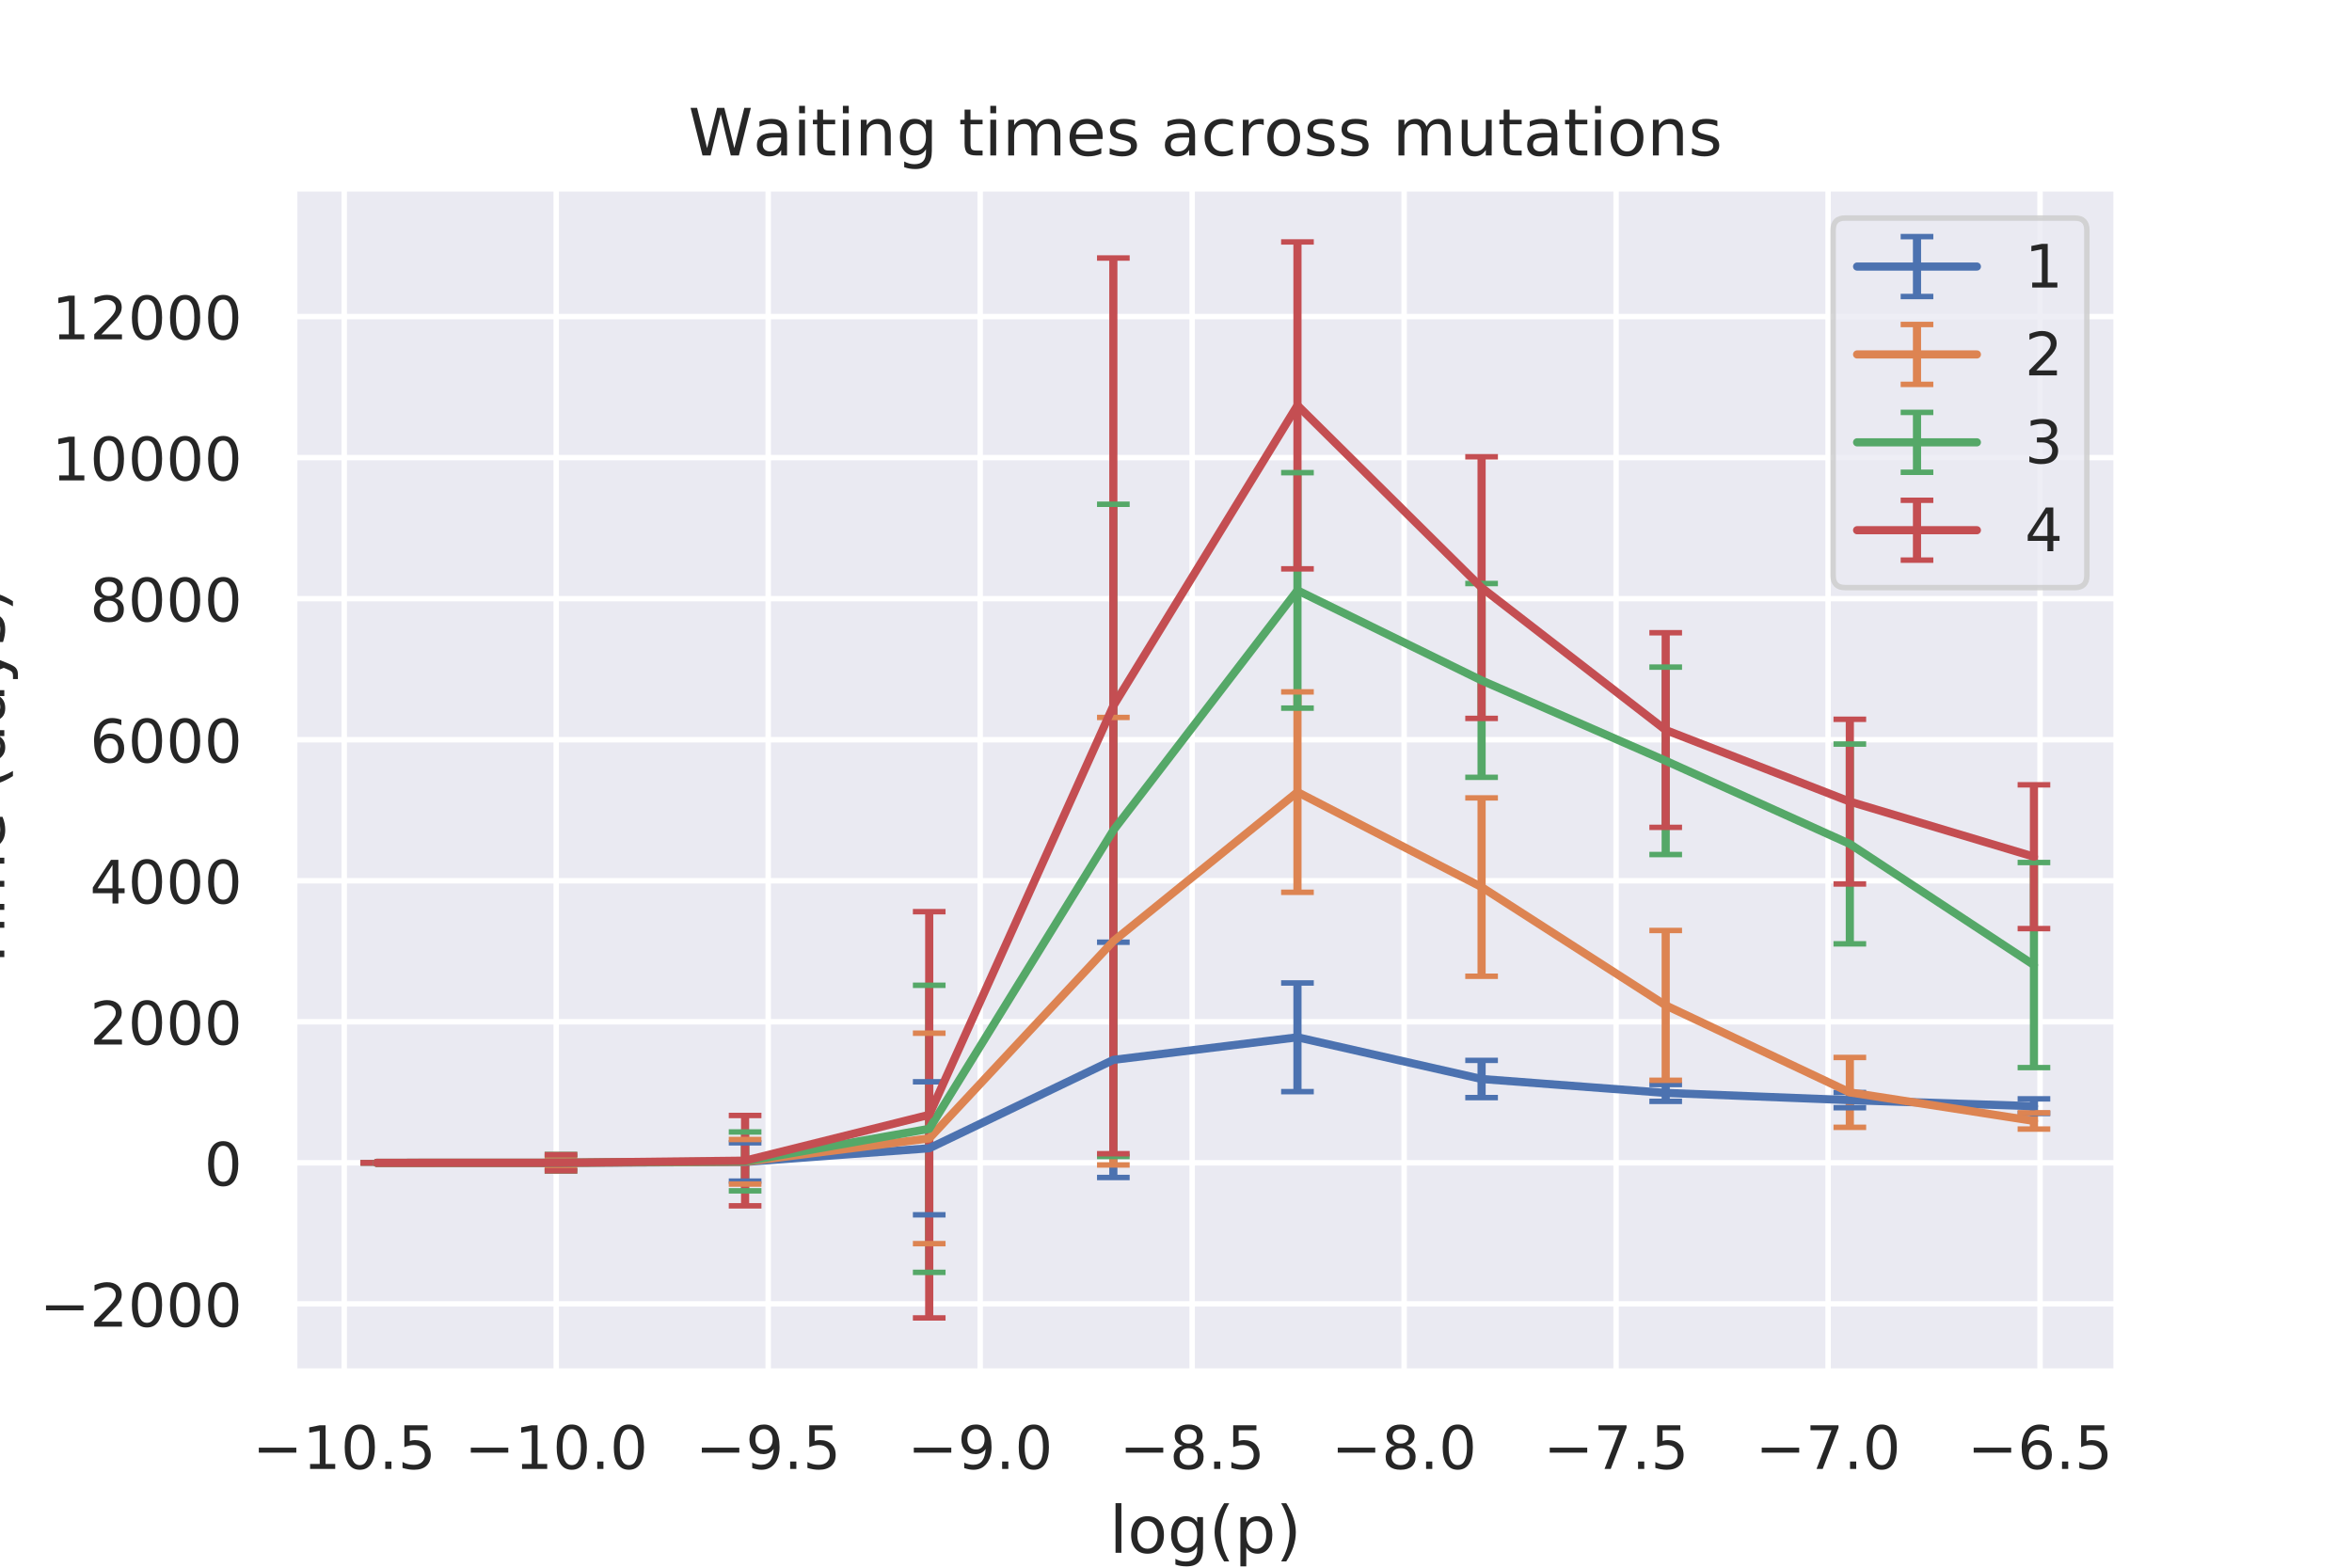 <?xml version="1.0" encoding="utf-8" standalone="no"?>
<!DOCTYPE svg PUBLIC "-//W3C//DTD SVG 1.1//EN"
  "http://www.w3.org/Graphics/SVG/1.1/DTD/svg11.dtd">
<!-- Created with matplotlib (http://matplotlib.org/) -->
<svg height="288pt" version="1.1" viewBox="0 0 432 288" width="432pt" xmlns="http://www.w3.org/2000/svg" xmlns:xlink="http://www.w3.org/1999/xlink">
 <defs>
  <style type="text/css">
*{stroke-linecap:butt;stroke-linejoin:round;}
  </style>
 </defs>
 <g id="figure_1">
  <g id="patch_1">
   <path d="M 0 288 
L 432 288 
L 432 0 
L 0 0 
z
" style="fill:#ffffff;"/>
  </g>
  <g id="axes_1">
   <g id="patch_2">
    <path d="M 54 252 
L 388.8 252 
L 388.8 34.56 
L 54 34.56 
z
" style="fill:#eaeaf2;"/>
   </g>
   <g id="matplotlib.axis_1">
    <g id="xtick_1">
     <g id="line2d_1">
      <path clip-path="url(#p6b7efcf400)" d="M 63.228 252 
L 63.228 34.56 
" style="fill:none;stroke:#ffffff;stroke-linecap:round;"/>
     </g>
     <g id="text_1">
      <!-- −10.5 -->
      <defs>
       <path d="M 10.594 35.5 
L 73.188 35.5 
L 73.188 27.203 
L 10.594 27.203 
z
" id="DejaVuSans-2212"/>
       <path d="M 12.406 8.297 
L 28.516 8.297 
L 28.516 63.922 
L 10.984 60.406 
L 10.984 69.391 
L 28.422 72.906 
L 38.281 72.906 
L 38.281 8.297 
L 54.391 8.297 
L 54.391 0 
L 12.406 0 
z
" id="DejaVuSans-31"/>
       <path d="M 31.781 66.406 
Q 24.172 66.406 20.328 58.906 
Q 16.5 51.422 16.5 36.375 
Q 16.5 21.391 20.328 13.891 
Q 24.172 6.391 31.781 6.391 
Q 39.453 6.391 43.281 13.891 
Q 47.125 21.391 47.125 36.375 
Q 47.125 51.422 43.281 58.906 
Q 39.453 66.406 31.781 66.406 
z
M 31.781 74.219 
Q 44.047 74.219 50.516 64.516 
Q 56.984 54.828 56.984 36.375 
Q 56.984 17.969 50.516 8.266 
Q 44.047 -1.422 31.781 -1.422 
Q 19.531 -1.422 13.062 8.266 
Q 6.594 17.969 6.594 36.375 
Q 6.594 54.828 13.062 64.516 
Q 19.531 74.219 31.781 74.219 
z
" id="DejaVuSans-30"/>
       <path d="M 10.688 12.406 
L 21 12.406 
L 21 0 
L 10.688 0 
z
" id="DejaVuSans-2e"/>
       <path d="M 10.797 72.906 
L 49.516 72.906 
L 49.516 64.594 
L 19.828 64.594 
L 19.828 46.734 
Q 21.969 47.469 24.109 47.828 
Q 26.266 48.188 28.422 48.188 
Q 40.625 48.188 47.75 41.5 
Q 54.891 34.812 54.891 23.391 
Q 54.891 11.625 47.562 5.094 
Q 40.234 -1.422 26.906 -1.422 
Q 22.312 -1.422 17.547 -0.641 
Q 12.797 0.141 7.719 1.703 
L 7.719 11.625 
Q 12.109 9.234 16.797 8.062 
Q 21.484 6.891 26.703 6.891 
Q 35.156 6.891 40.078 11.328 
Q 45.016 15.766 45.016 23.391 
Q 45.016 31 40.078 35.438 
Q 35.156 39.891 26.703 39.891 
Q 22.75 39.891 18.812 39.016 
Q 14.891 38.141 10.797 36.281 
z
" id="DejaVuSans-35"/>
      </defs>
      <g style="fill:#262626;" transform="translate(46.373 269.858)scale(0.11 -0.11)">
       <use xlink:href="#DejaVuSans-2212"/>
       <use x="83.789" xlink:href="#DejaVuSans-31"/>
       <use x="147.412" xlink:href="#DejaVuSans-30"/>
       <use x="211.035" xlink:href="#DejaVuSans-2e"/>
       <use x="242.822" xlink:href="#DejaVuSans-35"/>
      </g>
     </g>
    </g>
    <g id="xtick_2">
     <g id="line2d_2">
      <path clip-path="url(#p6b7efcf400)" d="M 102.162 252 
L 102.162 34.56 
" style="fill:none;stroke:#ffffff;stroke-linecap:round;"/>
     </g>
     <g id="text_2">
      <!-- −10.0 -->
      <g style="fill:#262626;" transform="translate(85.307 269.858)scale(0.11 -0.11)">
       <use xlink:href="#DejaVuSans-2212"/>
       <use x="83.789" xlink:href="#DejaVuSans-31"/>
       <use x="147.412" xlink:href="#DejaVuSans-30"/>
       <use x="211.035" xlink:href="#DejaVuSans-2e"/>
       <use x="242.822" xlink:href="#DejaVuSans-30"/>
      </g>
     </g>
    </g>
    <g id="xtick_3">
     <g id="line2d_3">
      <path clip-path="url(#p6b7efcf400)" d="M 141.097 252 
L 141.097 34.56 
" style="fill:none;stroke:#ffffff;stroke-linecap:round;"/>
     </g>
     <g id="text_3">
      <!-- −9.5 -->
      <defs>
       <path d="M 10.984 1.516 
L 10.984 10.5 
Q 14.703 8.734 18.5 7.812 
Q 22.312 6.891 25.984 6.891 
Q 35.75 6.891 40.891 13.453 
Q 46.047 20.016 46.781 33.406 
Q 43.953 29.203 39.594 26.953 
Q 35.25 24.703 29.984 24.703 
Q 19.047 24.703 12.672 31.312 
Q 6.297 37.938 6.297 49.422 
Q 6.297 60.641 12.938 67.422 
Q 19.578 74.219 30.609 74.219 
Q 43.266 74.219 49.922 64.516 
Q 56.594 54.828 56.594 36.375 
Q 56.594 19.141 48.406 8.859 
Q 40.234 -1.422 26.422 -1.422 
Q 22.703 -1.422 18.891 -0.688 
Q 15.094 0.047 10.984 1.516 
z
M 30.609 32.422 
Q 37.25 32.422 41.125 36.953 
Q 45.016 41.5 45.016 49.422 
Q 45.016 57.281 41.125 61.844 
Q 37.25 66.406 30.609 66.406 
Q 23.969 66.406 20.094 61.844 
Q 16.219 57.281 16.219 49.422 
Q 16.219 41.5 20.094 36.953 
Q 23.969 32.422 30.609 32.422 
z
" id="DejaVuSans-39"/>
      </defs>
      <g style="fill:#262626;" transform="translate(127.741 269.858)scale(0.11 -0.11)">
       <use xlink:href="#DejaVuSans-2212"/>
       <use x="83.789" xlink:href="#DejaVuSans-39"/>
       <use x="147.412" xlink:href="#DejaVuSans-2e"/>
       <use x="179.199" xlink:href="#DejaVuSans-35"/>
      </g>
     </g>
    </g>
    <g id="xtick_4">
     <g id="line2d_4">
      <path clip-path="url(#p6b7efcf400)" d="M 180.031 252 
L 180.031 34.56 
" style="fill:none;stroke:#ffffff;stroke-linecap:round;"/>
     </g>
     <g id="text_4">
      <!-- −9.0 -->
      <g style="fill:#262626;" transform="translate(166.676 269.858)scale(0.11 -0.11)">
       <use xlink:href="#DejaVuSans-2212"/>
       <use x="83.789" xlink:href="#DejaVuSans-39"/>
       <use x="147.412" xlink:href="#DejaVuSans-2e"/>
       <use x="179.199" xlink:href="#DejaVuSans-30"/>
      </g>
     </g>
    </g>
    <g id="xtick_5">
     <g id="line2d_5">
      <path clip-path="url(#p6b7efcf400)" d="M 218.966 252 
L 218.966 34.56 
" style="fill:none;stroke:#ffffff;stroke-linecap:round;"/>
     </g>
     <g id="text_5">
      <!-- −8.5 -->
      <defs>
       <path d="M 31.781 34.625 
Q 24.75 34.625 20.719 30.859 
Q 16.703 27.094 16.703 20.516 
Q 16.703 13.922 20.719 10.156 
Q 24.75 6.391 31.781 6.391 
Q 38.812 6.391 42.859 10.172 
Q 46.922 13.969 46.922 20.516 
Q 46.922 27.094 42.891 30.859 
Q 38.875 34.625 31.781 34.625 
z
M 21.922 38.812 
Q 15.578 40.375 12.031 44.719 
Q 8.5 49.078 8.5 55.328 
Q 8.5 64.062 14.719 69.141 
Q 20.953 74.219 31.781 74.219 
Q 42.672 74.219 48.875 69.141 
Q 55.078 64.062 55.078 55.328 
Q 55.078 49.078 51.531 44.719 
Q 48 40.375 41.703 38.812 
Q 48.828 37.156 52.797 32.312 
Q 56.781 27.484 56.781 20.516 
Q 56.781 9.906 50.312 4.234 
Q 43.844 -1.422 31.781 -1.422 
Q 19.734 -1.422 13.25 4.234 
Q 6.781 9.906 6.781 20.516 
Q 6.781 27.484 10.781 32.312 
Q 14.797 37.156 21.922 38.812 
z
M 18.312 54.391 
Q 18.312 48.734 21.844 45.562 
Q 25.391 42.391 31.781 42.391 
Q 38.141 42.391 41.719 45.562 
Q 45.312 48.734 45.312 54.391 
Q 45.312 60.062 41.719 63.234 
Q 38.141 66.406 31.781 66.406 
Q 25.391 66.406 21.844 63.234 
Q 18.312 60.062 18.312 54.391 
z
" id="DejaVuSans-38"/>
      </defs>
      <g style="fill:#262626;" transform="translate(205.61 269.858)scale(0.11 -0.11)">
       <use xlink:href="#DejaVuSans-2212"/>
       <use x="83.789" xlink:href="#DejaVuSans-38"/>
       <use x="147.412" xlink:href="#DejaVuSans-2e"/>
       <use x="179.199" xlink:href="#DejaVuSans-35"/>
      </g>
     </g>
    </g>
    <g id="xtick_6">
     <g id="line2d_6">
      <path clip-path="url(#p6b7efcf400)" d="M 257.901 252 
L 257.901 34.56 
" style="fill:none;stroke:#ffffff;stroke-linecap:round;"/>
     </g>
     <g id="text_6">
      <!-- −8.0 -->
      <g style="fill:#262626;" transform="translate(244.545 269.858)scale(0.11 -0.11)">
       <use xlink:href="#DejaVuSans-2212"/>
       <use x="83.789" xlink:href="#DejaVuSans-38"/>
       <use x="147.412" xlink:href="#DejaVuSans-2e"/>
       <use x="179.199" xlink:href="#DejaVuSans-30"/>
      </g>
     </g>
    </g>
    <g id="xtick_7">
     <g id="line2d_7">
      <path clip-path="url(#p6b7efcf400)" d="M 296.835 252 
L 296.835 34.56 
" style="fill:none;stroke:#ffffff;stroke-linecap:round;"/>
     </g>
     <g id="text_7">
      <!-- −7.5 -->
      <defs>
       <path d="M 8.203 72.906 
L 55.078 72.906 
L 55.078 68.703 
L 28.609 0 
L 18.312 0 
L 43.219 64.594 
L 8.203 64.594 
z
" id="DejaVuSans-37"/>
      </defs>
      <g style="fill:#262626;" transform="translate(283.48 269.858)scale(0.11 -0.11)">
       <use xlink:href="#DejaVuSans-2212"/>
       <use x="83.789" xlink:href="#DejaVuSans-37"/>
       <use x="147.412" xlink:href="#DejaVuSans-2e"/>
       <use x="179.199" xlink:href="#DejaVuSans-35"/>
      </g>
     </g>
    </g>
    <g id="xtick_8">
     <g id="line2d_8">
      <path clip-path="url(#p6b7efcf400)" d="M 335.77 252 
L 335.77 34.56 
" style="fill:none;stroke:#ffffff;stroke-linecap:round;"/>
     </g>
     <g id="text_8">
      <!-- −7.0 -->
      <g style="fill:#262626;" transform="translate(322.414 269.858)scale(0.11 -0.11)">
       <use xlink:href="#DejaVuSans-2212"/>
       <use x="83.789" xlink:href="#DejaVuSans-37"/>
       <use x="147.412" xlink:href="#DejaVuSans-2e"/>
       <use x="179.199" xlink:href="#DejaVuSans-30"/>
      </g>
     </g>
    </g>
    <g id="xtick_9">
     <g id="line2d_9">
      <path clip-path="url(#p6b7efcf400)" d="M 374.704 252 
L 374.704 34.56 
" style="fill:none;stroke:#ffffff;stroke-linecap:round;"/>
     </g>
     <g id="text_9">
      <!-- −6.5 -->
      <defs>
       <path d="M 33.016 40.375 
Q 26.375 40.375 22.484 35.828 
Q 18.609 31.297 18.609 23.391 
Q 18.609 15.531 22.484 10.953 
Q 26.375 6.391 33.016 6.391 
Q 39.656 6.391 43.531 10.953 
Q 47.406 15.531 47.406 23.391 
Q 47.406 31.297 43.531 35.828 
Q 39.656 40.375 33.016 40.375 
z
M 52.594 71.297 
L 52.594 62.312 
Q 48.875 64.062 45.094 64.984 
Q 41.312 65.922 37.594 65.922 
Q 27.828 65.922 22.672 59.328 
Q 17.531 52.734 16.797 39.406 
Q 19.672 43.656 24.016 45.922 
Q 28.375 48.188 33.594 48.188 
Q 44.578 48.188 50.953 41.516 
Q 57.328 34.859 57.328 23.391 
Q 57.328 12.156 50.688 5.359 
Q 44.047 -1.422 33.016 -1.422 
Q 20.359 -1.422 13.672 8.266 
Q 6.984 17.969 6.984 36.375 
Q 6.984 53.656 15.188 63.938 
Q 23.391 74.219 37.203 74.219 
Q 40.922 74.219 44.703 73.484 
Q 48.484 72.75 52.594 71.297 
z
" id="DejaVuSans-36"/>
      </defs>
      <g style="fill:#262626;" transform="translate(361.349 269.858)scale(0.11 -0.11)">
       <use xlink:href="#DejaVuSans-2212"/>
       <use x="83.789" xlink:href="#DejaVuSans-36"/>
       <use x="147.412" xlink:href="#DejaVuSans-2e"/>
       <use x="179.199" xlink:href="#DejaVuSans-35"/>
      </g>
     </g>
    </g>
    <g id="text_10">
     <!-- log(p) -->
     <defs>
      <path d="M 9.422 75.984 
L 18.406 75.984 
L 18.406 0 
L 9.422 0 
z
" id="DejaVuSans-6c"/>
      <path d="M 30.609 48.391 
Q 23.391 48.391 19.188 42.75 
Q 14.984 37.109 14.984 27.297 
Q 14.984 17.484 19.156 11.844 
Q 23.344 6.203 30.609 6.203 
Q 37.797 6.203 41.984 11.859 
Q 46.188 17.531 46.188 27.297 
Q 46.188 37.016 41.984 42.703 
Q 37.797 48.391 30.609 48.391 
z
M 30.609 56 
Q 42.328 56 49.016 48.375 
Q 55.719 40.766 55.719 27.297 
Q 55.719 13.875 49.016 6.219 
Q 42.328 -1.422 30.609 -1.422 
Q 18.844 -1.422 12.172 6.219 
Q 5.516 13.875 5.516 27.297 
Q 5.516 40.766 12.172 48.375 
Q 18.844 56 30.609 56 
z
" id="DejaVuSans-6f"/>
      <path d="M 45.406 27.984 
Q 45.406 37.75 41.375 43.109 
Q 37.359 48.484 30.078 48.484 
Q 22.859 48.484 18.828 43.109 
Q 14.797 37.75 14.797 27.984 
Q 14.797 18.266 18.828 12.891 
Q 22.859 7.516 30.078 7.516 
Q 37.359 7.516 41.375 12.891 
Q 45.406 18.266 45.406 27.984 
z
M 54.391 6.781 
Q 54.391 -7.172 48.188 -13.984 
Q 42 -20.797 29.203 -20.797 
Q 24.469 -20.797 20.266 -20.094 
Q 16.062 -19.391 12.109 -17.922 
L 12.109 -9.188 
Q 16.062 -11.328 19.922 -12.344 
Q 23.781 -13.375 27.781 -13.375 
Q 36.625 -13.375 41.016 -8.766 
Q 45.406 -4.156 45.406 5.172 
L 45.406 9.625 
Q 42.625 4.781 38.281 2.391 
Q 33.938 0 27.875 0 
Q 17.828 0 11.672 7.656 
Q 5.516 15.328 5.516 27.984 
Q 5.516 40.672 11.672 48.328 
Q 17.828 56 27.875 56 
Q 33.938 56 38.281 53.609 
Q 42.625 51.219 45.406 46.391 
L 45.406 54.688 
L 54.391 54.688 
z
" id="DejaVuSans-67"/>
      <path d="M 31 75.875 
Q 24.469 64.656 21.281 53.656 
Q 18.109 42.672 18.109 31.391 
Q 18.109 20.125 21.312 9.062 
Q 24.516 -2 31 -13.188 
L 23.188 -13.188 
Q 15.875 -1.703 12.234 9.375 
Q 8.594 20.453 8.594 31.391 
Q 8.594 42.281 12.203 53.312 
Q 15.828 64.359 23.188 75.875 
z
" id="DejaVuSans-28"/>
      <path d="M 18.109 8.203 
L 18.109 -20.797 
L 9.078 -20.797 
L 9.078 54.688 
L 18.109 54.688 
L 18.109 46.391 
Q 20.953 51.266 25.266 53.625 
Q 29.594 56 35.594 56 
Q 45.562 56 51.781 48.094 
Q 58.016 40.188 58.016 27.297 
Q 58.016 14.406 51.781 6.484 
Q 45.562 -1.422 35.594 -1.422 
Q 29.594 -1.422 25.266 0.953 
Q 20.953 3.328 18.109 8.203 
z
M 48.688 27.297 
Q 48.688 37.203 44.609 42.844 
Q 40.531 48.484 33.406 48.484 
Q 26.266 48.484 22.188 42.844 
Q 18.109 37.203 18.109 27.297 
Q 18.109 17.391 22.188 11.75 
Q 26.266 6.109 33.406 6.109 
Q 40.531 6.109 44.609 11.75 
Q 48.688 17.391 48.688 27.297 
z
" id="DejaVuSans-70"/>
      <path d="M 8.016 75.875 
L 15.828 75.875 
Q 23.141 64.359 26.781 53.312 
Q 30.422 42.281 30.422 31.391 
Q 30.422 20.453 26.781 9.375 
Q 23.141 -1.703 15.828 -13.188 
L 8.016 -13.188 
Q 14.5 -2 17.703 9.062 
Q 20.906 20.125 20.906 31.391 
Q 20.906 42.672 17.703 53.656 
Q 14.5 64.656 8.016 75.875 
z
" id="DejaVuSans-29"/>
     </defs>
     <g style="fill:#262626;" transform="translate(203.762 285.264)scale(0.12 -0.12)">
      <use xlink:href="#DejaVuSans-6c"/>
      <use x="27.783" xlink:href="#DejaVuSans-6f"/>
      <use x="88.965" xlink:href="#DejaVuSans-67"/>
      <use x="152.441" xlink:href="#DejaVuSans-28"/>
      <use x="191.455" xlink:href="#DejaVuSans-70"/>
      <use x="254.932" xlink:href="#DejaVuSans-29"/>
     </g>
    </g>
   </g>
   <g id="matplotlib.axis_2">
    <g id="ytick_1">
     <g id="line2d_10">
      <path clip-path="url(#p6b7efcf400)" d="M 54 239.536 
L 388.8 239.536 
" style="fill:none;stroke:#ffffff;stroke-linecap:round;"/>
     </g>
     <g id="text_11">
      <!-- −2000 -->
      <defs>
       <path d="M 19.188 8.297 
L 53.609 8.297 
L 53.609 0 
L 7.328 0 
L 7.328 8.297 
Q 12.938 14.109 22.625 23.891 
Q 32.328 33.688 34.812 36.531 
Q 39.547 41.844 41.422 45.531 
Q 43.312 49.219 43.312 52.781 
Q 43.312 58.594 39.234 62.25 
Q 35.156 65.922 28.609 65.922 
Q 23.969 65.922 18.812 64.312 
Q 13.672 62.703 7.812 59.422 
L 7.812 69.391 
Q 13.766 71.781 18.938 73 
Q 24.125 74.219 28.422 74.219 
Q 39.75 74.219 46.484 68.547 
Q 53.219 62.891 53.219 53.422 
Q 53.219 48.922 51.531 44.891 
Q 49.859 40.875 45.406 35.406 
Q 44.188 33.984 37.641 27.219 
Q 31.109 20.453 19.188 8.297 
z
" id="DejaVuSans-32"/>
      </defs>
      <g style="fill:#262626;" transform="translate(7.287 243.715)scale(0.11 -0.11)">
       <use xlink:href="#DejaVuSans-2212"/>
       <use x="83.789" xlink:href="#DejaVuSans-32"/>
       <use x="147.412" xlink:href="#DejaVuSans-30"/>
       <use x="211.035" xlink:href="#DejaVuSans-30"/>
       <use x="274.658" xlink:href="#DejaVuSans-30"/>
      </g>
     </g>
    </g>
    <g id="ytick_2">
     <g id="line2d_11">
      <path clip-path="url(#p6b7efcf400)" d="M 54 213.625 
L 388.8 213.625 
" style="fill:none;stroke:#ffffff;stroke-linecap:round;"/>
     </g>
     <g id="text_12">
      <!-- 0 -->
      <g style="fill:#262626;" transform="translate(37.501 217.804)scale(0.11 -0.11)">
       <use xlink:href="#DejaVuSans-30"/>
      </g>
     </g>
    </g>
    <g id="ytick_3">
     <g id="line2d_12">
      <path clip-path="url(#p6b7efcf400)" d="M 54 187.714 
L 388.8 187.714 
" style="fill:none;stroke:#ffffff;stroke-linecap:round;"/>
     </g>
     <g id="text_13">
      <!-- 2000 -->
      <g style="fill:#262626;" transform="translate(16.505 191.893)scale(0.11 -0.11)">
       <use xlink:href="#DejaVuSans-32"/>
       <use x="63.623" xlink:href="#DejaVuSans-30"/>
       <use x="127.246" xlink:href="#DejaVuSans-30"/>
       <use x="190.869" xlink:href="#DejaVuSans-30"/>
      </g>
     </g>
    </g>
    <g id="ytick_4">
     <g id="line2d_13">
      <path clip-path="url(#p6b7efcf400)" d="M 54 161.803 
L 388.8 161.803 
" style="fill:none;stroke:#ffffff;stroke-linecap:round;"/>
     </g>
     <g id="text_14">
      <!-- 4000 -->
      <defs>
       <path d="M 37.797 64.312 
L 12.891 25.391 
L 37.797 25.391 
z
M 35.203 72.906 
L 47.609 72.906 
L 47.609 25.391 
L 58.016 25.391 
L 58.016 17.188 
L 47.609 17.188 
L 47.609 0 
L 37.797 0 
L 37.797 17.188 
L 4.891 17.188 
L 4.891 26.703 
z
" id="DejaVuSans-34"/>
      </defs>
      <g style="fill:#262626;" transform="translate(16.505 165.983)scale(0.11 -0.11)">
       <use xlink:href="#DejaVuSans-34"/>
       <use x="63.623" xlink:href="#DejaVuSans-30"/>
       <use x="127.246" xlink:href="#DejaVuSans-30"/>
       <use x="190.869" xlink:href="#DejaVuSans-30"/>
      </g>
     </g>
    </g>
    <g id="ytick_5">
     <g id="line2d_14">
      <path clip-path="url(#p6b7efcf400)" d="M 54 135.893 
L 388.8 135.893 
" style="fill:none;stroke:#ffffff;stroke-linecap:round;"/>
     </g>
     <g id="text_15">
      <!-- 6000 -->
      <g style="fill:#262626;" transform="translate(16.505 140.072)scale(0.11 -0.11)">
       <use xlink:href="#DejaVuSans-36"/>
       <use x="63.623" xlink:href="#DejaVuSans-30"/>
       <use x="127.246" xlink:href="#DejaVuSans-30"/>
       <use x="190.869" xlink:href="#DejaVuSans-30"/>
      </g>
     </g>
    </g>
    <g id="ytick_6">
     <g id="line2d_15">
      <path clip-path="url(#p6b7efcf400)" d="M 54 109.982 
L 388.8 109.982 
" style="fill:none;stroke:#ffffff;stroke-linecap:round;"/>
     </g>
     <g id="text_16">
      <!-- 8000 -->
      <g style="fill:#262626;" transform="translate(16.505 114.161)scale(0.11 -0.11)">
       <use xlink:href="#DejaVuSans-38"/>
       <use x="63.623" xlink:href="#DejaVuSans-30"/>
       <use x="127.246" xlink:href="#DejaVuSans-30"/>
       <use x="190.869" xlink:href="#DejaVuSans-30"/>
      </g>
     </g>
    </g>
    <g id="ytick_7">
     <g id="line2d_16">
      <path clip-path="url(#p6b7efcf400)" d="M 54 84.071 
L 388.8 84.071 
" style="fill:none;stroke:#ffffff;stroke-linecap:round;"/>
     </g>
     <g id="text_17">
      <!-- 10000 -->
      <g style="fill:#262626;" transform="translate(9.506 88.25)scale(0.11 -0.11)">
       <use xlink:href="#DejaVuSans-31"/>
       <use x="63.623" xlink:href="#DejaVuSans-30"/>
       <use x="127.246" xlink:href="#DejaVuSans-30"/>
       <use x="190.869" xlink:href="#DejaVuSans-30"/>
       <use x="254.492" xlink:href="#DejaVuSans-30"/>
      </g>
     </g>
    </g>
    <g id="ytick_8">
     <g id="line2d_17">
      <path clip-path="url(#p6b7efcf400)" d="M 54 58.16 
L 388.8 58.16 
" style="fill:none;stroke:#ffffff;stroke-linecap:round;"/>
     </g>
     <g id="text_18">
      <!-- 12000 -->
      <g style="fill:#262626;" transform="translate(9.506 62.339)scale(0.11 -0.11)">
       <use xlink:href="#DejaVuSans-31"/>
       <use x="63.623" xlink:href="#DejaVuSans-32"/>
       <use x="127.246" xlink:href="#DejaVuSans-30"/>
       <use x="190.869" xlink:href="#DejaVuSans-30"/>
       <use x="254.492" xlink:href="#DejaVuSans-30"/>
      </g>
     </g>
    </g>
    <g id="text_19">
     <!-- Time (days) -->
     <defs>
      <path d="M -0.297 72.906 
L 61.375 72.906 
L 61.375 64.594 
L 35.5 64.594 
L 35.5 0 
L 25.594 0 
L 25.594 64.594 
L -0.297 64.594 
z
" id="DejaVuSans-54"/>
      <path d="M 9.422 54.688 
L 18.406 54.688 
L 18.406 0 
L 9.422 0 
z
M 9.422 75.984 
L 18.406 75.984 
L 18.406 64.594 
L 9.422 64.594 
z
" id="DejaVuSans-69"/>
      <path d="M 52 44.188 
Q 55.375 50.25 60.062 53.125 
Q 64.75 56 71.094 56 
Q 79.641 56 84.281 50.016 
Q 88.922 44.047 88.922 33.016 
L 88.922 0 
L 79.891 0 
L 79.891 32.719 
Q 79.891 40.578 77.094 44.375 
Q 74.312 48.188 68.609 48.188 
Q 61.625 48.188 57.562 43.547 
Q 53.516 38.922 53.516 30.906 
L 53.516 0 
L 44.484 0 
L 44.484 32.719 
Q 44.484 40.625 41.703 44.406 
Q 38.922 48.188 33.109 48.188 
Q 26.219 48.188 22.156 43.531 
Q 18.109 38.875 18.109 30.906 
L 18.109 0 
L 9.078 0 
L 9.078 54.688 
L 18.109 54.688 
L 18.109 46.188 
Q 21.188 51.219 25.484 53.609 
Q 29.781 56 35.688 56 
Q 41.656 56 45.828 52.969 
Q 50 49.953 52 44.188 
z
" id="DejaVuSans-6d"/>
      <path d="M 56.203 29.594 
L 56.203 25.203 
L 14.891 25.203 
Q 15.484 15.922 20.484 11.062 
Q 25.484 6.203 34.422 6.203 
Q 39.594 6.203 44.453 7.469 
Q 49.312 8.734 54.109 11.281 
L 54.109 2.781 
Q 49.266 0.734 44.188 -0.344 
Q 39.109 -1.422 33.891 -1.422 
Q 20.797 -1.422 13.156 6.188 
Q 5.516 13.812 5.516 26.812 
Q 5.516 40.234 12.766 48.109 
Q 20.016 56 32.328 56 
Q 43.359 56 49.781 48.891 
Q 56.203 41.797 56.203 29.594 
z
M 47.219 32.234 
Q 47.125 39.594 43.094 43.984 
Q 39.062 48.391 32.422 48.391 
Q 24.906 48.391 20.391 44.141 
Q 15.875 39.891 15.188 32.172 
z
" id="DejaVuSans-65"/>
      <path id="DejaVuSans-20"/>
      <path d="M 45.406 46.391 
L 45.406 75.984 
L 54.391 75.984 
L 54.391 0 
L 45.406 0 
L 45.406 8.203 
Q 42.578 3.328 38.25 0.953 
Q 33.938 -1.422 27.875 -1.422 
Q 17.969 -1.422 11.734 6.484 
Q 5.516 14.406 5.516 27.297 
Q 5.516 40.188 11.734 48.094 
Q 17.969 56 27.875 56 
Q 33.938 56 38.25 53.625 
Q 42.578 51.266 45.406 46.391 
z
M 14.797 27.297 
Q 14.797 17.391 18.875 11.75 
Q 22.953 6.109 30.078 6.109 
Q 37.203 6.109 41.297 11.75 
Q 45.406 17.391 45.406 27.297 
Q 45.406 37.203 41.297 42.844 
Q 37.203 48.484 30.078 48.484 
Q 22.953 48.484 18.875 42.844 
Q 14.797 37.203 14.797 27.297 
z
" id="DejaVuSans-64"/>
      <path d="M 34.281 27.484 
Q 23.391 27.484 19.188 25 
Q 14.984 22.516 14.984 16.5 
Q 14.984 11.719 18.141 8.906 
Q 21.297 6.109 26.703 6.109 
Q 34.188 6.109 38.703 11.406 
Q 43.219 16.703 43.219 25.484 
L 43.219 27.484 
z
M 52.203 31.203 
L 52.203 0 
L 43.219 0 
L 43.219 8.297 
Q 40.141 3.328 35.547 0.953 
Q 30.953 -1.422 24.312 -1.422 
Q 15.922 -1.422 10.953 3.297 
Q 6 8.016 6 15.922 
Q 6 25.141 12.172 29.828 
Q 18.359 34.516 30.609 34.516 
L 43.219 34.516 
L 43.219 35.406 
Q 43.219 41.609 39.141 45 
Q 35.062 48.391 27.688 48.391 
Q 23 48.391 18.547 47.266 
Q 14.109 46.141 10.016 43.891 
L 10.016 52.203 
Q 14.938 54.109 19.578 55.047 
Q 24.219 56 28.609 56 
Q 40.484 56 46.344 49.844 
Q 52.203 43.703 52.203 31.203 
z
" id="DejaVuSans-61"/>
      <path d="M 32.172 -5.078 
Q 28.375 -14.844 24.75 -17.812 
Q 21.141 -20.797 15.094 -20.797 
L 7.906 -20.797 
L 7.906 -13.281 
L 13.188 -13.281 
Q 16.891 -13.281 18.938 -11.516 
Q 21 -9.766 23.484 -3.219 
L 25.094 0.875 
L 2.984 54.688 
L 12.5 54.688 
L 29.594 11.922 
L 46.688 54.688 
L 56.203 54.688 
z
" id="DejaVuSans-79"/>
      <path d="M 44.281 53.078 
L 44.281 44.578 
Q 40.484 46.531 36.375 47.5 
Q 32.281 48.484 27.875 48.484 
Q 21.188 48.484 17.844 46.438 
Q 14.5 44.391 14.5 40.281 
Q 14.5 37.156 16.891 35.375 
Q 19.281 33.594 26.516 31.984 
L 29.594 31.297 
Q 39.156 29.25 43.188 25.516 
Q 47.219 21.781 47.219 15.094 
Q 47.219 7.469 41.188 3.016 
Q 35.156 -1.422 24.609 -1.422 
Q 20.219 -1.422 15.453 -0.562 
Q 10.688 0.297 5.422 2 
L 5.422 11.281 
Q 10.406 8.688 15.234 7.391 
Q 20.062 6.109 24.812 6.109 
Q 31.156 6.109 34.562 8.281 
Q 37.984 10.453 37.984 14.406 
Q 37.984 18.062 35.516 20.016 
Q 33.062 21.969 24.703 23.781 
L 21.578 24.516 
Q 13.234 26.266 9.516 29.906 
Q 5.812 33.547 5.812 39.891 
Q 5.812 47.609 11.281 51.797 
Q 16.75 56 26.812 56 
Q 31.781 56 36.172 55.266 
Q 40.578 54.547 44.281 53.078 
z
" id="DejaVuSans-73"/>
     </defs>
     <g style="fill:#262626;" transform="translate(0.792 178.897)rotate(-90)scale(0.12 -0.12)">
      <use xlink:href="#DejaVuSans-54"/>
      <use x="61.037" xlink:href="#DejaVuSans-69"/>
      <use x="88.82" xlink:href="#DejaVuSans-6d"/>
      <use x="186.232" xlink:href="#DejaVuSans-65"/>
      <use x="247.756" xlink:href="#DejaVuSans-20"/>
      <use x="279.543" xlink:href="#DejaVuSans-28"/>
      <use x="318.557" xlink:href="#DejaVuSans-64"/>
      <use x="382.033" xlink:href="#DejaVuSans-61"/>
      <use x="443.312" xlink:href="#DejaVuSans-79"/>
      <use x="502.492" xlink:href="#DejaVuSans-73"/>
      <use x="554.592" xlink:href="#DejaVuSans-29"/>
     </g>
    </g>
   </g>
   <g id="LineCollection_1">
    <path clip-path="url(#p6b7efcf400)" d="M 69.218 213.625 
L 69.218 213.625 
" style="fill:none;stroke:#4c72b0;stroke-width:1.5;"/>
    <path clip-path="url(#p6b7efcf400)" d="M 103.036 213.87 
L 103.036 213.375 
" style="fill:none;stroke:#4c72b0;stroke-width:1.5;"/>
    <path clip-path="url(#p6b7efcf400)" d="M 136.855 216.982 
L 136.855 209.953 
" style="fill:none;stroke:#4c72b0;stroke-width:1.5;"/>
    <path clip-path="url(#p6b7efcf400)" d="M 170.673 223.167 
L 170.673 198.733 
" style="fill:none;stroke:#4c72b0;stroke-width:1.5;"/>
    <path clip-path="url(#p6b7efcf400)" d="M 204.491 216.321 
L 204.491 173.098 
" style="fill:none;stroke:#4c72b0;stroke-width:1.5;"/>
    <path clip-path="url(#p6b7efcf400)" d="M 238.309 200.542 
L 238.309 180.58 
" style="fill:none;stroke:#4c72b0;stroke-width:1.5;"/>
    <path clip-path="url(#p6b7efcf400)" d="M 272.127 201.645 
L 272.127 194.803 
" style="fill:none;stroke:#4c72b0;stroke-width:1.5;"/>
    <path clip-path="url(#p6b7efcf400)" d="M 305.945 202.328 
L 305.945 199.228 
" style="fill:none;stroke:#4c72b0;stroke-width:1.5;"/>
    <path clip-path="url(#p6b7efcf400)" d="M 339.764 203.498 
L 339.764 200.711 
" style="fill:none;stroke:#4c72b0;stroke-width:1.5;"/>
    <path clip-path="url(#p6b7efcf400)" d="M 373.582 204.557 
L 373.582 201.875 
" style="fill:none;stroke:#4c72b0;stroke-width:1.5;"/>
   </g>
   <g id="LineCollection_2">
    <path clip-path="url(#p6b7efcf400)" d="M 69.218 213.625 
L 69.218 213.625 
" style="fill:none;stroke:#dd8452;stroke-width:1.5;"/>
    <path clip-path="url(#p6b7efcf400)" d="M 103.036 214.733 
L 103.036 212.495 
" style="fill:none;stroke:#dd8452;stroke-width:1.5;"/>
    <path clip-path="url(#p6b7efcf400)" d="M 136.855 217.527 
L 136.855 209.333 
" style="fill:none;stroke:#dd8452;stroke-width:1.5;"/>
    <path clip-path="url(#p6b7efcf400)" d="M 170.673 228.466 
L 170.673 189.806 
" style="fill:none;stroke:#dd8452;stroke-width:1.5;"/>
    <path clip-path="url(#p6b7efcf400)" d="M 204.491 214.008 
L 204.491 131.801 
" style="fill:none;stroke:#dd8452;stroke-width:1.5;"/>
    <path clip-path="url(#p6b7efcf400)" d="M 238.309 163.919 
L 238.309 127.108 
" style="fill:none;stroke:#dd8452;stroke-width:1.5;"/>
    <path clip-path="url(#p6b7efcf400)" d="M 272.127 179.345 
L 272.127 146.58 
" style="fill:none;stroke:#dd8452;stroke-width:1.5;"/>
    <path clip-path="url(#p6b7efcf400)" d="M 305.945 198.46 
L 305.945 170.94 
" style="fill:none;stroke:#dd8452;stroke-width:1.5;"/>
    <path clip-path="url(#p6b7efcf400)" d="M 339.764 207.102 
L 339.764 194.269 
" style="fill:none;stroke:#dd8452;stroke-width:1.5;"/>
    <path clip-path="url(#p6b7efcf400)" d="M 373.582 207.422 
L 373.582 204.43 
" style="fill:none;stroke:#dd8452;stroke-width:1.5;"/>
   </g>
   <g id="LineCollection_3">
    <path clip-path="url(#p6b7efcf400)" d="M 69.218 213.625 
L 69.218 213.625 
" style="fill:none;stroke:#55a868;stroke-width:1.5;"/>
    <path clip-path="url(#p6b7efcf400)" d="M 103.036 215.129 
L 103.036 212.091 
" style="fill:none;stroke:#55a868;stroke-width:1.5;"/>
    <path clip-path="url(#p6b7efcf400)" d="M 136.855 218.767 
L 136.855 207.957 
" style="fill:none;stroke:#55a868;stroke-width:1.5;"/>
    <path clip-path="url(#p6b7efcf400)" d="M 170.673 233.747 
L 170.673 181.006 
" style="fill:none;stroke:#55a868;stroke-width:1.5;"/>
    <path clip-path="url(#p6b7efcf400)" d="M 204.491 212.454 
L 204.491 92.636 
" style="fill:none;stroke:#55a868;stroke-width:1.5;"/>
    <path clip-path="url(#p6b7efcf400)" d="M 238.309 130.092 
L 238.309 86.827 
" style="fill:none;stroke:#55a868;stroke-width:1.5;"/>
    <path clip-path="url(#p6b7efcf400)" d="M 272.127 142.802 
L 272.127 107.203 
" style="fill:none;stroke:#55a868;stroke-width:1.5;"/>
    <path clip-path="url(#p6b7efcf400)" d="M 305.945 156.988 
L 305.945 122.552 
" style="fill:none;stroke:#55a868;stroke-width:1.5;"/>
    <path clip-path="url(#p6b7efcf400)" d="M 339.764 173.394 
L 339.764 136.694 
" style="fill:none;stroke:#55a868;stroke-width:1.5;"/>
    <path clip-path="url(#p6b7efcf400)" d="M 373.582 196.127 
L 373.582 158.454 
" style="fill:none;stroke:#55a868;stroke-width:1.5;"/>
   </g>
   <g id="LineCollection_4">
    <path clip-path="url(#p6b7efcf400)" d="M 69.218 213.625 
L 69.218 213.625 
" style="fill:none;stroke:#c44e52;stroke-width:1.5;"/>
    <path clip-path="url(#p6b7efcf400)" d="M 103.036 215.092 
L 103.036 212.128 
" style="fill:none;stroke:#c44e52;stroke-width:1.5;"/>
    <path clip-path="url(#p6b7efcf400)" d="M 136.855 221.524 
L 136.855 204.924 
" style="fill:none;stroke:#c44e52;stroke-width:1.5;"/>
    <path clip-path="url(#p6b7efcf400)" d="M 170.673 242.116 
L 170.673 167.486 
" style="fill:none;stroke:#c44e52;stroke-width:1.5;"/>
    <path clip-path="url(#p6b7efcf400)" d="M 204.491 211.955 
L 204.491 47.398 
" style="fill:none;stroke:#c44e52;stroke-width:1.5;"/>
    <path clip-path="url(#p6b7efcf400)" d="M 238.309 104.502 
L 238.309 44.444 
" style="fill:none;stroke:#c44e52;stroke-width:1.5;"/>
    <path clip-path="url(#p6b7efcf400)" d="M 272.127 131.98 
L 272.127 83.922 
" style="fill:none;stroke:#c44e52;stroke-width:1.5;"/>
    <path clip-path="url(#p6b7efcf400)" d="M 305.945 151.995 
L 305.945 116.242 
" style="fill:none;stroke:#c44e52;stroke-width:1.5;"/>
    <path clip-path="url(#p6b7efcf400)" d="M 339.764 162.388 
L 339.764 132.141 
" style="fill:none;stroke:#c44e52;stroke-width:1.5;"/>
    <path clip-path="url(#p6b7efcf400)" d="M 373.582 170.592 
L 373.582 144.174 
" style="fill:none;stroke:#c44e52;stroke-width:1.5;"/>
   </g>
   <g id="line2d_18">
    <defs>
     <path d="M 3 0 
L -3 -0 
" id="m9b8f832fb5" style="stroke:#4c72b0;"/>
    </defs>
    <g clip-path="url(#p6b7efcf400)">
     <use style="fill:#4c72b0;stroke:#4c72b0;" x="69.218" xlink:href="#m9b8f832fb5" y="213.625"/>
     <use style="fill:#4c72b0;stroke:#4c72b0;" x="103.036" xlink:href="#m9b8f832fb5" y="213.87"/>
     <use style="fill:#4c72b0;stroke:#4c72b0;" x="136.855" xlink:href="#m9b8f832fb5" y="216.982"/>
     <use style="fill:#4c72b0;stroke:#4c72b0;" x="170.673" xlink:href="#m9b8f832fb5" y="223.167"/>
     <use style="fill:#4c72b0;stroke:#4c72b0;" x="204.491" xlink:href="#m9b8f832fb5" y="216.321"/>
     <use style="fill:#4c72b0;stroke:#4c72b0;" x="238.309" xlink:href="#m9b8f832fb5" y="200.542"/>
     <use style="fill:#4c72b0;stroke:#4c72b0;" x="272.127" xlink:href="#m9b8f832fb5" y="201.645"/>
     <use style="fill:#4c72b0;stroke:#4c72b0;" x="305.945" xlink:href="#m9b8f832fb5" y="202.328"/>
     <use style="fill:#4c72b0;stroke:#4c72b0;" x="339.764" xlink:href="#m9b8f832fb5" y="203.498"/>
     <use style="fill:#4c72b0;stroke:#4c72b0;" x="373.582" xlink:href="#m9b8f832fb5" y="204.557"/>
    </g>
   </g>
   <g id="line2d_19">
    <g clip-path="url(#p6b7efcf400)">
     <use style="fill:#4c72b0;stroke:#4c72b0;" x="69.218" xlink:href="#m9b8f832fb5" y="213.625"/>
     <use style="fill:#4c72b0;stroke:#4c72b0;" x="103.036" xlink:href="#m9b8f832fb5" y="213.375"/>
     <use style="fill:#4c72b0;stroke:#4c72b0;" x="136.855" xlink:href="#m9b8f832fb5" y="209.953"/>
     <use style="fill:#4c72b0;stroke:#4c72b0;" x="170.673" xlink:href="#m9b8f832fb5" y="198.733"/>
     <use style="fill:#4c72b0;stroke:#4c72b0;" x="204.491" xlink:href="#m9b8f832fb5" y="173.098"/>
     <use style="fill:#4c72b0;stroke:#4c72b0;" x="238.309" xlink:href="#m9b8f832fb5" y="180.58"/>
     <use style="fill:#4c72b0;stroke:#4c72b0;" x="272.127" xlink:href="#m9b8f832fb5" y="194.803"/>
     <use style="fill:#4c72b0;stroke:#4c72b0;" x="305.945" xlink:href="#m9b8f832fb5" y="199.228"/>
     <use style="fill:#4c72b0;stroke:#4c72b0;" x="339.764" xlink:href="#m9b8f832fb5" y="200.711"/>
     <use style="fill:#4c72b0;stroke:#4c72b0;" x="373.582" xlink:href="#m9b8f832fb5" y="201.875"/>
    </g>
   </g>
   <g id="line2d_20">
    <defs>
     <path d="M 3 0 
L -3 -0 
" id="m81ac70dd57" style="stroke:#dd8452;"/>
    </defs>
    <g clip-path="url(#p6b7efcf400)">
     <use style="fill:#dd8452;stroke:#dd8452;" x="69.218" xlink:href="#m81ac70dd57" y="213.625"/>
     <use style="fill:#dd8452;stroke:#dd8452;" x="103.036" xlink:href="#m81ac70dd57" y="214.733"/>
     <use style="fill:#dd8452;stroke:#dd8452;" x="136.855" xlink:href="#m81ac70dd57" y="217.527"/>
     <use style="fill:#dd8452;stroke:#dd8452;" x="170.673" xlink:href="#m81ac70dd57" y="228.466"/>
     <use style="fill:#dd8452;stroke:#dd8452;" x="204.491" xlink:href="#m81ac70dd57" y="214.008"/>
     <use style="fill:#dd8452;stroke:#dd8452;" x="238.309" xlink:href="#m81ac70dd57" y="163.919"/>
     <use style="fill:#dd8452;stroke:#dd8452;" x="272.127" xlink:href="#m81ac70dd57" y="179.345"/>
     <use style="fill:#dd8452;stroke:#dd8452;" x="305.945" xlink:href="#m81ac70dd57" y="198.46"/>
     <use style="fill:#dd8452;stroke:#dd8452;" x="339.764" xlink:href="#m81ac70dd57" y="207.102"/>
     <use style="fill:#dd8452;stroke:#dd8452;" x="373.582" xlink:href="#m81ac70dd57" y="207.422"/>
    </g>
   </g>
   <g id="line2d_21">
    <g clip-path="url(#p6b7efcf400)">
     <use style="fill:#dd8452;stroke:#dd8452;" x="69.218" xlink:href="#m81ac70dd57" y="213.625"/>
     <use style="fill:#dd8452;stroke:#dd8452;" x="103.036" xlink:href="#m81ac70dd57" y="212.495"/>
     <use style="fill:#dd8452;stroke:#dd8452;" x="136.855" xlink:href="#m81ac70dd57" y="209.333"/>
     <use style="fill:#dd8452;stroke:#dd8452;" x="170.673" xlink:href="#m81ac70dd57" y="189.806"/>
     <use style="fill:#dd8452;stroke:#dd8452;" x="204.491" xlink:href="#m81ac70dd57" y="131.801"/>
     <use style="fill:#dd8452;stroke:#dd8452;" x="238.309" xlink:href="#m81ac70dd57" y="127.108"/>
     <use style="fill:#dd8452;stroke:#dd8452;" x="272.127" xlink:href="#m81ac70dd57" y="146.58"/>
     <use style="fill:#dd8452;stroke:#dd8452;" x="305.945" xlink:href="#m81ac70dd57" y="170.94"/>
     <use style="fill:#dd8452;stroke:#dd8452;" x="339.764" xlink:href="#m81ac70dd57" y="194.269"/>
     <use style="fill:#dd8452;stroke:#dd8452;" x="373.582" xlink:href="#m81ac70dd57" y="204.43"/>
    </g>
   </g>
   <g id="line2d_22">
    <defs>
     <path d="M 3 0 
L -3 -0 
" id="mfcf60c4139" style="stroke:#55a868;"/>
    </defs>
    <g clip-path="url(#p6b7efcf400)">
     <use style="fill:#55a868;stroke:#55a868;" x="69.218" xlink:href="#mfcf60c4139" y="213.625"/>
     <use style="fill:#55a868;stroke:#55a868;" x="103.036" xlink:href="#mfcf60c4139" y="215.129"/>
     <use style="fill:#55a868;stroke:#55a868;" x="136.855" xlink:href="#mfcf60c4139" y="218.767"/>
     <use style="fill:#55a868;stroke:#55a868;" x="170.673" xlink:href="#mfcf60c4139" y="233.747"/>
     <use style="fill:#55a868;stroke:#55a868;" x="204.491" xlink:href="#mfcf60c4139" y="212.454"/>
     <use style="fill:#55a868;stroke:#55a868;" x="238.309" xlink:href="#mfcf60c4139" y="130.092"/>
     <use style="fill:#55a868;stroke:#55a868;" x="272.127" xlink:href="#mfcf60c4139" y="142.802"/>
     <use style="fill:#55a868;stroke:#55a868;" x="305.945" xlink:href="#mfcf60c4139" y="156.988"/>
     <use style="fill:#55a868;stroke:#55a868;" x="339.764" xlink:href="#mfcf60c4139" y="173.394"/>
     <use style="fill:#55a868;stroke:#55a868;" x="373.582" xlink:href="#mfcf60c4139" y="196.127"/>
    </g>
   </g>
   <g id="line2d_23">
    <g clip-path="url(#p6b7efcf400)">
     <use style="fill:#55a868;stroke:#55a868;" x="69.218" xlink:href="#mfcf60c4139" y="213.625"/>
     <use style="fill:#55a868;stroke:#55a868;" x="103.036" xlink:href="#mfcf60c4139" y="212.091"/>
     <use style="fill:#55a868;stroke:#55a868;" x="136.855" xlink:href="#mfcf60c4139" y="207.957"/>
     <use style="fill:#55a868;stroke:#55a868;" x="170.673" xlink:href="#mfcf60c4139" y="181.006"/>
     <use style="fill:#55a868;stroke:#55a868;" x="204.491" xlink:href="#mfcf60c4139" y="92.636"/>
     <use style="fill:#55a868;stroke:#55a868;" x="238.309" xlink:href="#mfcf60c4139" y="86.827"/>
     <use style="fill:#55a868;stroke:#55a868;" x="272.127" xlink:href="#mfcf60c4139" y="107.203"/>
     <use style="fill:#55a868;stroke:#55a868;" x="305.945" xlink:href="#mfcf60c4139" y="122.552"/>
     <use style="fill:#55a868;stroke:#55a868;" x="339.764" xlink:href="#mfcf60c4139" y="136.694"/>
     <use style="fill:#55a868;stroke:#55a868;" x="373.582" xlink:href="#mfcf60c4139" y="158.454"/>
    </g>
   </g>
   <g id="line2d_24">
    <defs>
     <path d="M 3 0 
L -3 -0 
" id="mecf67bf2d8" style="stroke:#c44e52;"/>
    </defs>
    <g clip-path="url(#p6b7efcf400)">
     <use style="fill:#c44e52;stroke:#c44e52;" x="69.218" xlink:href="#mecf67bf2d8" y="213.625"/>
     <use style="fill:#c44e52;stroke:#c44e52;" x="103.036" xlink:href="#mecf67bf2d8" y="215.092"/>
     <use style="fill:#c44e52;stroke:#c44e52;" x="136.855" xlink:href="#mecf67bf2d8" y="221.524"/>
     <use style="fill:#c44e52;stroke:#c44e52;" x="170.673" xlink:href="#mecf67bf2d8" y="242.116"/>
     <use style="fill:#c44e52;stroke:#c44e52;" x="204.491" xlink:href="#mecf67bf2d8" y="211.955"/>
     <use style="fill:#c44e52;stroke:#c44e52;" x="238.309" xlink:href="#mecf67bf2d8" y="104.502"/>
     <use style="fill:#c44e52;stroke:#c44e52;" x="272.127" xlink:href="#mecf67bf2d8" y="131.98"/>
     <use style="fill:#c44e52;stroke:#c44e52;" x="305.945" xlink:href="#mecf67bf2d8" y="151.995"/>
     <use style="fill:#c44e52;stroke:#c44e52;" x="339.764" xlink:href="#mecf67bf2d8" y="162.388"/>
     <use style="fill:#c44e52;stroke:#c44e52;" x="373.582" xlink:href="#mecf67bf2d8" y="170.592"/>
    </g>
   </g>
   <g id="line2d_25">
    <g clip-path="url(#p6b7efcf400)">
     <use style="fill:#c44e52;stroke:#c44e52;" x="69.218" xlink:href="#mecf67bf2d8" y="213.625"/>
     <use style="fill:#c44e52;stroke:#c44e52;" x="103.036" xlink:href="#mecf67bf2d8" y="212.128"/>
     <use style="fill:#c44e52;stroke:#c44e52;" x="136.855" xlink:href="#mecf67bf2d8" y="204.924"/>
     <use style="fill:#c44e52;stroke:#c44e52;" x="170.673" xlink:href="#mecf67bf2d8" y="167.486"/>
     <use style="fill:#c44e52;stroke:#c44e52;" x="204.491" xlink:href="#mecf67bf2d8" y="47.398"/>
     <use style="fill:#c44e52;stroke:#c44e52;" x="238.309" xlink:href="#mecf67bf2d8" y="44.444"/>
     <use style="fill:#c44e52;stroke:#c44e52;" x="272.127" xlink:href="#mecf67bf2d8" y="83.922"/>
     <use style="fill:#c44e52;stroke:#c44e52;" x="305.945" xlink:href="#mecf67bf2d8" y="116.242"/>
     <use style="fill:#c44e52;stroke:#c44e52;" x="339.764" xlink:href="#mecf67bf2d8" y="132.141"/>
     <use style="fill:#c44e52;stroke:#c44e52;" x="373.582" xlink:href="#mecf67bf2d8" y="144.174"/>
    </g>
   </g>
   <g id="line2d_26">
    <path clip-path="url(#p6b7efcf400)" d="M 69.218 213.625 
L 103.036 213.622 
L 136.855 213.468 
L 170.673 210.95 
L 204.491 194.709 
L 238.309 190.561 
L 272.127 198.224 
L 305.945 200.778 
L 339.764 202.105 
L 373.582 203.216 
" style="fill:none;stroke:#4c72b0;stroke-linecap:round;stroke-width:1.5;"/>
   </g>
   <g id="line2d_27">
    <path clip-path="url(#p6b7efcf400)" d="M 69.218 213.625 
L 103.036 213.614 
L 136.855 213.43 
L 170.673 209.136 
L 204.491 172.905 
L 238.309 145.514 
L 272.127 162.963 
L 305.945 184.7 
L 339.764 200.686 
L 373.582 205.926 
" style="fill:none;stroke:#dd8452;stroke-linecap:round;stroke-width:1.5;"/>
   </g>
   <g id="line2d_28">
    <path clip-path="url(#p6b7efcf400)" d="M 69.218 213.625 
L 103.036 213.61 
L 136.855 213.362 
L 170.673 207.377 
L 204.491 152.545 
L 238.309 108.46 
L 272.127 125.002 
L 305.945 139.77 
L 339.764 155.044 
L 373.582 177.291 
" style="fill:none;stroke:#55a868;stroke-linecap:round;stroke-width:1.5;"/>
   </g>
   <g id="line2d_29">
    <path clip-path="url(#p6b7efcf400)" d="M 69.218 213.625 
L 103.036 213.61 
L 136.855 213.224 
L 170.673 204.801 
L 204.491 129.677 
L 238.309 74.473 
L 272.127 107.951 
L 305.945 134.118 
L 339.764 147.265 
L 373.582 157.383 
" style="fill:none;stroke:#c44e52;stroke-linecap:round;stroke-width:1.5;"/>
   </g>
   <g id="patch_3">
    <path d="M 54 252 
L 54 34.56 
" style="fill:none;stroke:#ffffff;stroke-linecap:square;stroke-linejoin:miter;stroke-width:1.25;"/>
   </g>
   <g id="patch_4">
    <path d="M 388.8 252 
L 388.8 34.56 
" style="fill:none;stroke:#ffffff;stroke-linecap:square;stroke-linejoin:miter;stroke-width:1.25;"/>
   </g>
   <g id="patch_5">
    <path d="M 54 252 
L 388.8 252 
" style="fill:none;stroke:#ffffff;stroke-linecap:square;stroke-linejoin:miter;stroke-width:1.25;"/>
   </g>
   <g id="patch_6">
    <path d="M 54 34.56 
L 388.8 34.56 
" style="fill:none;stroke:#ffffff;stroke-linecap:square;stroke-linejoin:miter;stroke-width:1.25;"/>
   </g>
   <g id="text_20">
    <!-- Waiting times across mutations -->
    <defs>
     <path d="M 3.328 72.906 
L 13.281 72.906 
L 28.609 11.281 
L 43.891 72.906 
L 54.984 72.906 
L 70.312 11.281 
L 85.594 72.906 
L 95.609 72.906 
L 77.297 0 
L 64.891 0 
L 49.516 63.281 
L 33.984 0 
L 21.578 0 
z
" id="DejaVuSans-57"/>
     <path d="M 18.312 70.219 
L 18.312 54.688 
L 36.812 54.688 
L 36.812 47.703 
L 18.312 47.703 
L 18.312 18.016 
Q 18.312 11.328 20.141 9.422 
Q 21.969 7.516 27.594 7.516 
L 36.812 7.516 
L 36.812 0 
L 27.594 0 
Q 17.188 0 13.234 3.875 
Q 9.281 7.766 9.281 18.016 
L 9.281 47.703 
L 2.688 47.703 
L 2.688 54.688 
L 9.281 54.688 
L 9.281 70.219 
z
" id="DejaVuSans-74"/>
     <path d="M 54.891 33.016 
L 54.891 0 
L 45.906 0 
L 45.906 32.719 
Q 45.906 40.484 42.875 44.328 
Q 39.844 48.188 33.797 48.188 
Q 26.516 48.188 22.312 43.547 
Q 18.109 38.922 18.109 30.906 
L 18.109 0 
L 9.078 0 
L 9.078 54.688 
L 18.109 54.688 
L 18.109 46.188 
Q 21.344 51.125 25.703 53.562 
Q 30.078 56 35.797 56 
Q 45.219 56 50.047 50.172 
Q 54.891 44.344 54.891 33.016 
z
" id="DejaVuSans-6e"/>
     <path d="M 48.781 52.594 
L 48.781 44.188 
Q 44.969 46.297 41.141 47.344 
Q 37.312 48.391 33.406 48.391 
Q 24.656 48.391 19.812 42.844 
Q 14.984 37.312 14.984 27.297 
Q 14.984 17.281 19.812 11.734 
Q 24.656 6.203 33.406 6.203 
Q 37.312 6.203 41.141 7.25 
Q 44.969 8.297 48.781 10.406 
L 48.781 2.094 
Q 45.016 0.344 40.984 -0.531 
Q 36.969 -1.422 32.422 -1.422 
Q 20.062 -1.422 12.781 6.344 
Q 5.516 14.109 5.516 27.297 
Q 5.516 40.672 12.859 48.328 
Q 20.219 56 33.016 56 
Q 37.156 56 41.109 55.141 
Q 45.062 54.297 48.781 52.594 
z
" id="DejaVuSans-63"/>
     <path d="M 41.109 46.297 
Q 39.594 47.172 37.812 47.578 
Q 36.031 48 33.891 48 
Q 26.266 48 22.188 43.047 
Q 18.109 38.094 18.109 28.812 
L 18.109 0 
L 9.078 0 
L 9.078 54.688 
L 18.109 54.688 
L 18.109 46.188 
Q 20.953 51.172 25.484 53.578 
Q 30.031 56 36.531 56 
Q 37.453 56 38.578 55.875 
Q 39.703 55.766 41.062 55.516 
z
" id="DejaVuSans-72"/>
     <path d="M 8.5 21.578 
L 8.5 54.688 
L 17.484 54.688 
L 17.484 21.922 
Q 17.484 14.156 20.5 10.266 
Q 23.531 6.391 29.594 6.391 
Q 36.859 6.391 41.078 11.031 
Q 45.312 15.672 45.312 23.688 
L 45.312 54.688 
L 54.297 54.688 
L 54.297 0 
L 45.312 0 
L 45.312 8.406 
Q 42.047 3.422 37.719 1 
Q 33.406 -1.422 27.688 -1.422 
Q 18.266 -1.422 13.375 4.438 
Q 8.5 10.297 8.5 21.578 
z
M 31.109 56 
z
" id="DejaVuSans-75"/>
    </defs>
    <g style="fill:#262626;" transform="translate(126.44 28.56)scale(0.12 -0.12)">
     <use xlink:href="#DejaVuSans-57"/>
     <use x="98.783" xlink:href="#DejaVuSans-61"/>
     <use x="160.062" xlink:href="#DejaVuSans-69"/>
     <use x="187.846" xlink:href="#DejaVuSans-74"/>
     <use x="227.055" xlink:href="#DejaVuSans-69"/>
     <use x="254.838" xlink:href="#DejaVuSans-6e"/>
     <use x="318.217" xlink:href="#DejaVuSans-67"/>
     <use x="381.693" xlink:href="#DejaVuSans-20"/>
     <use x="413.48" xlink:href="#DejaVuSans-74"/>
     <use x="452.689" xlink:href="#DejaVuSans-69"/>
     <use x="480.473" xlink:href="#DejaVuSans-6d"/>
     <use x="577.885" xlink:href="#DejaVuSans-65"/>
     <use x="639.408" xlink:href="#DejaVuSans-73"/>
     <use x="691.508" xlink:href="#DejaVuSans-20"/>
     <use x="723.295" xlink:href="#DejaVuSans-61"/>
     <use x="784.574" xlink:href="#DejaVuSans-63"/>
     <use x="839.555" xlink:href="#DejaVuSans-72"/>
     <use x="880.637" xlink:href="#DejaVuSans-6f"/>
     <use x="941.818" xlink:href="#DejaVuSans-73"/>
     <use x="993.918" xlink:href="#DejaVuSans-73"/>
     <use x="1046.018" xlink:href="#DejaVuSans-20"/>
     <use x="1077.805" xlink:href="#DejaVuSans-6d"/>
     <use x="1175.217" xlink:href="#DejaVuSans-75"/>
     <use x="1238.596" xlink:href="#DejaVuSans-74"/>
     <use x="1277.805" xlink:href="#DejaVuSans-61"/>
     <use x="1339.084" xlink:href="#DejaVuSans-74"/>
     <use x="1378.293" xlink:href="#DejaVuSans-69"/>
     <use x="1406.076" xlink:href="#DejaVuSans-6f"/>
     <use x="1467.258" xlink:href="#DejaVuSans-6e"/>
     <use x="1530.637" xlink:href="#DejaVuSans-73"/>
    </g>
   </g>
   <g id="legend_1">
    <g id="patch_7">
     <path d="M 338.901 107.944 
L 381.1 107.944 
Q 383.3 107.944 383.3 105.744 
L 383.3 42.26 
Q 383.3 40.06 381.1 40.06 
L 338.901 40.06 
Q 336.701 40.06 336.701 42.26 
L 336.701 105.744 
Q 336.701 107.944 338.901 107.944 
z
" style="fill:#eaeaf2;opacity:0.8;stroke:#cccccc;stroke-linejoin:miter;"/>
    </g>
    <g id="LineCollection_5">
     <path d="M 352.101 54.468 
L 352.101 43.468 
" style="fill:none;stroke:#4c72b0;stroke-width:1.5;"/>
    </g>
    <g id="line2d_30">
     <g>
      <use style="fill:#4c72b0;stroke:#4c72b0;" x="352.101" xlink:href="#m9b8f832fb5" y="54.468"/>
     </g>
    </g>
    <g id="line2d_31">
     <g>
      <use style="fill:#4c72b0;stroke:#4c72b0;" x="352.101" xlink:href="#m9b8f832fb5" y="43.468"/>
     </g>
    </g>
    <g id="line2d_32">
     <path d="M 341.101 48.968 
L 363.101 48.968 
" style="fill:none;stroke:#4c72b0;stroke-linecap:round;stroke-width:1.5;"/>
    </g>
    <g id="line2d_33"/>
    <g id="text_21">
     <!-- 1 -->
     <g style="fill:#262626;" transform="translate(371.901 52.818)scale(0.11 -0.11)">
      <use xlink:href="#DejaVuSans-31"/>
     </g>
    </g>
    <g id="LineCollection_6">
     <path d="M 352.101 70.614 
L 352.101 59.614 
" style="fill:none;stroke:#dd8452;stroke-width:1.5;"/>
    </g>
    <g id="line2d_34">
     <g>
      <use style="fill:#dd8452;stroke:#dd8452;" x="352.101" xlink:href="#m81ac70dd57" y="70.614"/>
     </g>
    </g>
    <g id="line2d_35">
     <g>
      <use style="fill:#dd8452;stroke:#dd8452;" x="352.101" xlink:href="#m81ac70dd57" y="59.614"/>
     </g>
    </g>
    <g id="line2d_36">
     <path d="M 341.101 65.114 
L 363.101 65.114 
" style="fill:none;stroke:#dd8452;stroke-linecap:round;stroke-width:1.5;"/>
    </g>
    <g id="line2d_37"/>
    <g id="text_22">
     <!-- 2 -->
     <g style="fill:#262626;" transform="translate(371.901 68.964)scale(0.11 -0.11)">
      <use xlink:href="#DejaVuSans-32"/>
     </g>
    </g>
    <g id="LineCollection_7">
     <path d="M 352.101 86.76 
L 352.101 75.76 
" style="fill:none;stroke:#55a868;stroke-width:1.5;"/>
    </g>
    <g id="line2d_38">
     <g>
      <use style="fill:#55a868;stroke:#55a868;" x="352.101" xlink:href="#mfcf60c4139" y="86.76"/>
     </g>
    </g>
    <g id="line2d_39">
     <g>
      <use style="fill:#55a868;stroke:#55a868;" x="352.101" xlink:href="#mfcf60c4139" y="75.76"/>
     </g>
    </g>
    <g id="line2d_40">
     <path d="M 341.101 81.26 
L 363.101 81.26 
" style="fill:none;stroke:#55a868;stroke-linecap:round;stroke-width:1.5;"/>
    </g>
    <g id="line2d_41"/>
    <g id="text_23">
     <!-- 3 -->
     <defs>
      <path d="M 40.578 39.312 
Q 47.656 37.797 51.625 33 
Q 55.609 28.219 55.609 21.188 
Q 55.609 10.406 48.188 4.484 
Q 40.766 -1.422 27.094 -1.422 
Q 22.516 -1.422 17.656 -0.516 
Q 12.797 0.391 7.625 2.203 
L 7.625 11.719 
Q 11.719 9.328 16.594 8.109 
Q 21.484 6.891 26.812 6.891 
Q 36.078 6.891 40.938 10.547 
Q 45.797 14.203 45.797 21.188 
Q 45.797 27.641 41.281 31.266 
Q 36.766 34.906 28.719 34.906 
L 20.219 34.906 
L 20.219 43.016 
L 29.109 43.016 
Q 36.375 43.016 40.234 45.922 
Q 44.094 48.828 44.094 54.297 
Q 44.094 59.906 40.109 62.906 
Q 36.141 65.922 28.719 65.922 
Q 24.656 65.922 20.016 65.031 
Q 15.375 64.156 9.812 62.312 
L 9.812 71.094 
Q 15.438 72.656 20.344 73.438 
Q 25.25 74.219 29.594 74.219 
Q 40.828 74.219 47.359 69.109 
Q 53.906 64.016 53.906 55.328 
Q 53.906 49.266 50.438 45.094 
Q 46.969 40.922 40.578 39.312 
z
" id="DejaVuSans-33"/>
     </defs>
     <g style="fill:#262626;" transform="translate(371.901 85.11)scale(0.11 -0.11)">
      <use xlink:href="#DejaVuSans-33"/>
     </g>
    </g>
    <g id="LineCollection_8">
     <path d="M 352.101 102.906 
L 352.101 91.906 
" style="fill:none;stroke:#c44e52;stroke-width:1.5;"/>
    </g>
    <g id="line2d_42">
     <g>
      <use style="fill:#c44e52;stroke:#c44e52;" x="352.101" xlink:href="#mecf67bf2d8" y="102.906"/>
     </g>
    </g>
    <g id="line2d_43">
     <g>
      <use style="fill:#c44e52;stroke:#c44e52;" x="352.101" xlink:href="#mecf67bf2d8" y="91.906"/>
     </g>
    </g>
    <g id="line2d_44">
     <path d="M 341.101 97.406 
L 363.101 97.406 
" style="fill:none;stroke:#c44e52;stroke-linecap:round;stroke-width:1.5;"/>
    </g>
    <g id="line2d_45"/>
    <g id="text_24">
     <!-- 4 -->
     <g style="fill:#262626;" transform="translate(371.901 101.256)scale(0.11 -0.11)">
      <use xlink:href="#DejaVuSans-34"/>
     </g>
    </g>
   </g>
  </g>
 </g>
 <defs>
  <clipPath id="p6b7efcf400">
   <rect height="217.44" width="334.8" x="54" y="34.56"/>
  </clipPath>
 </defs>
</svg>

